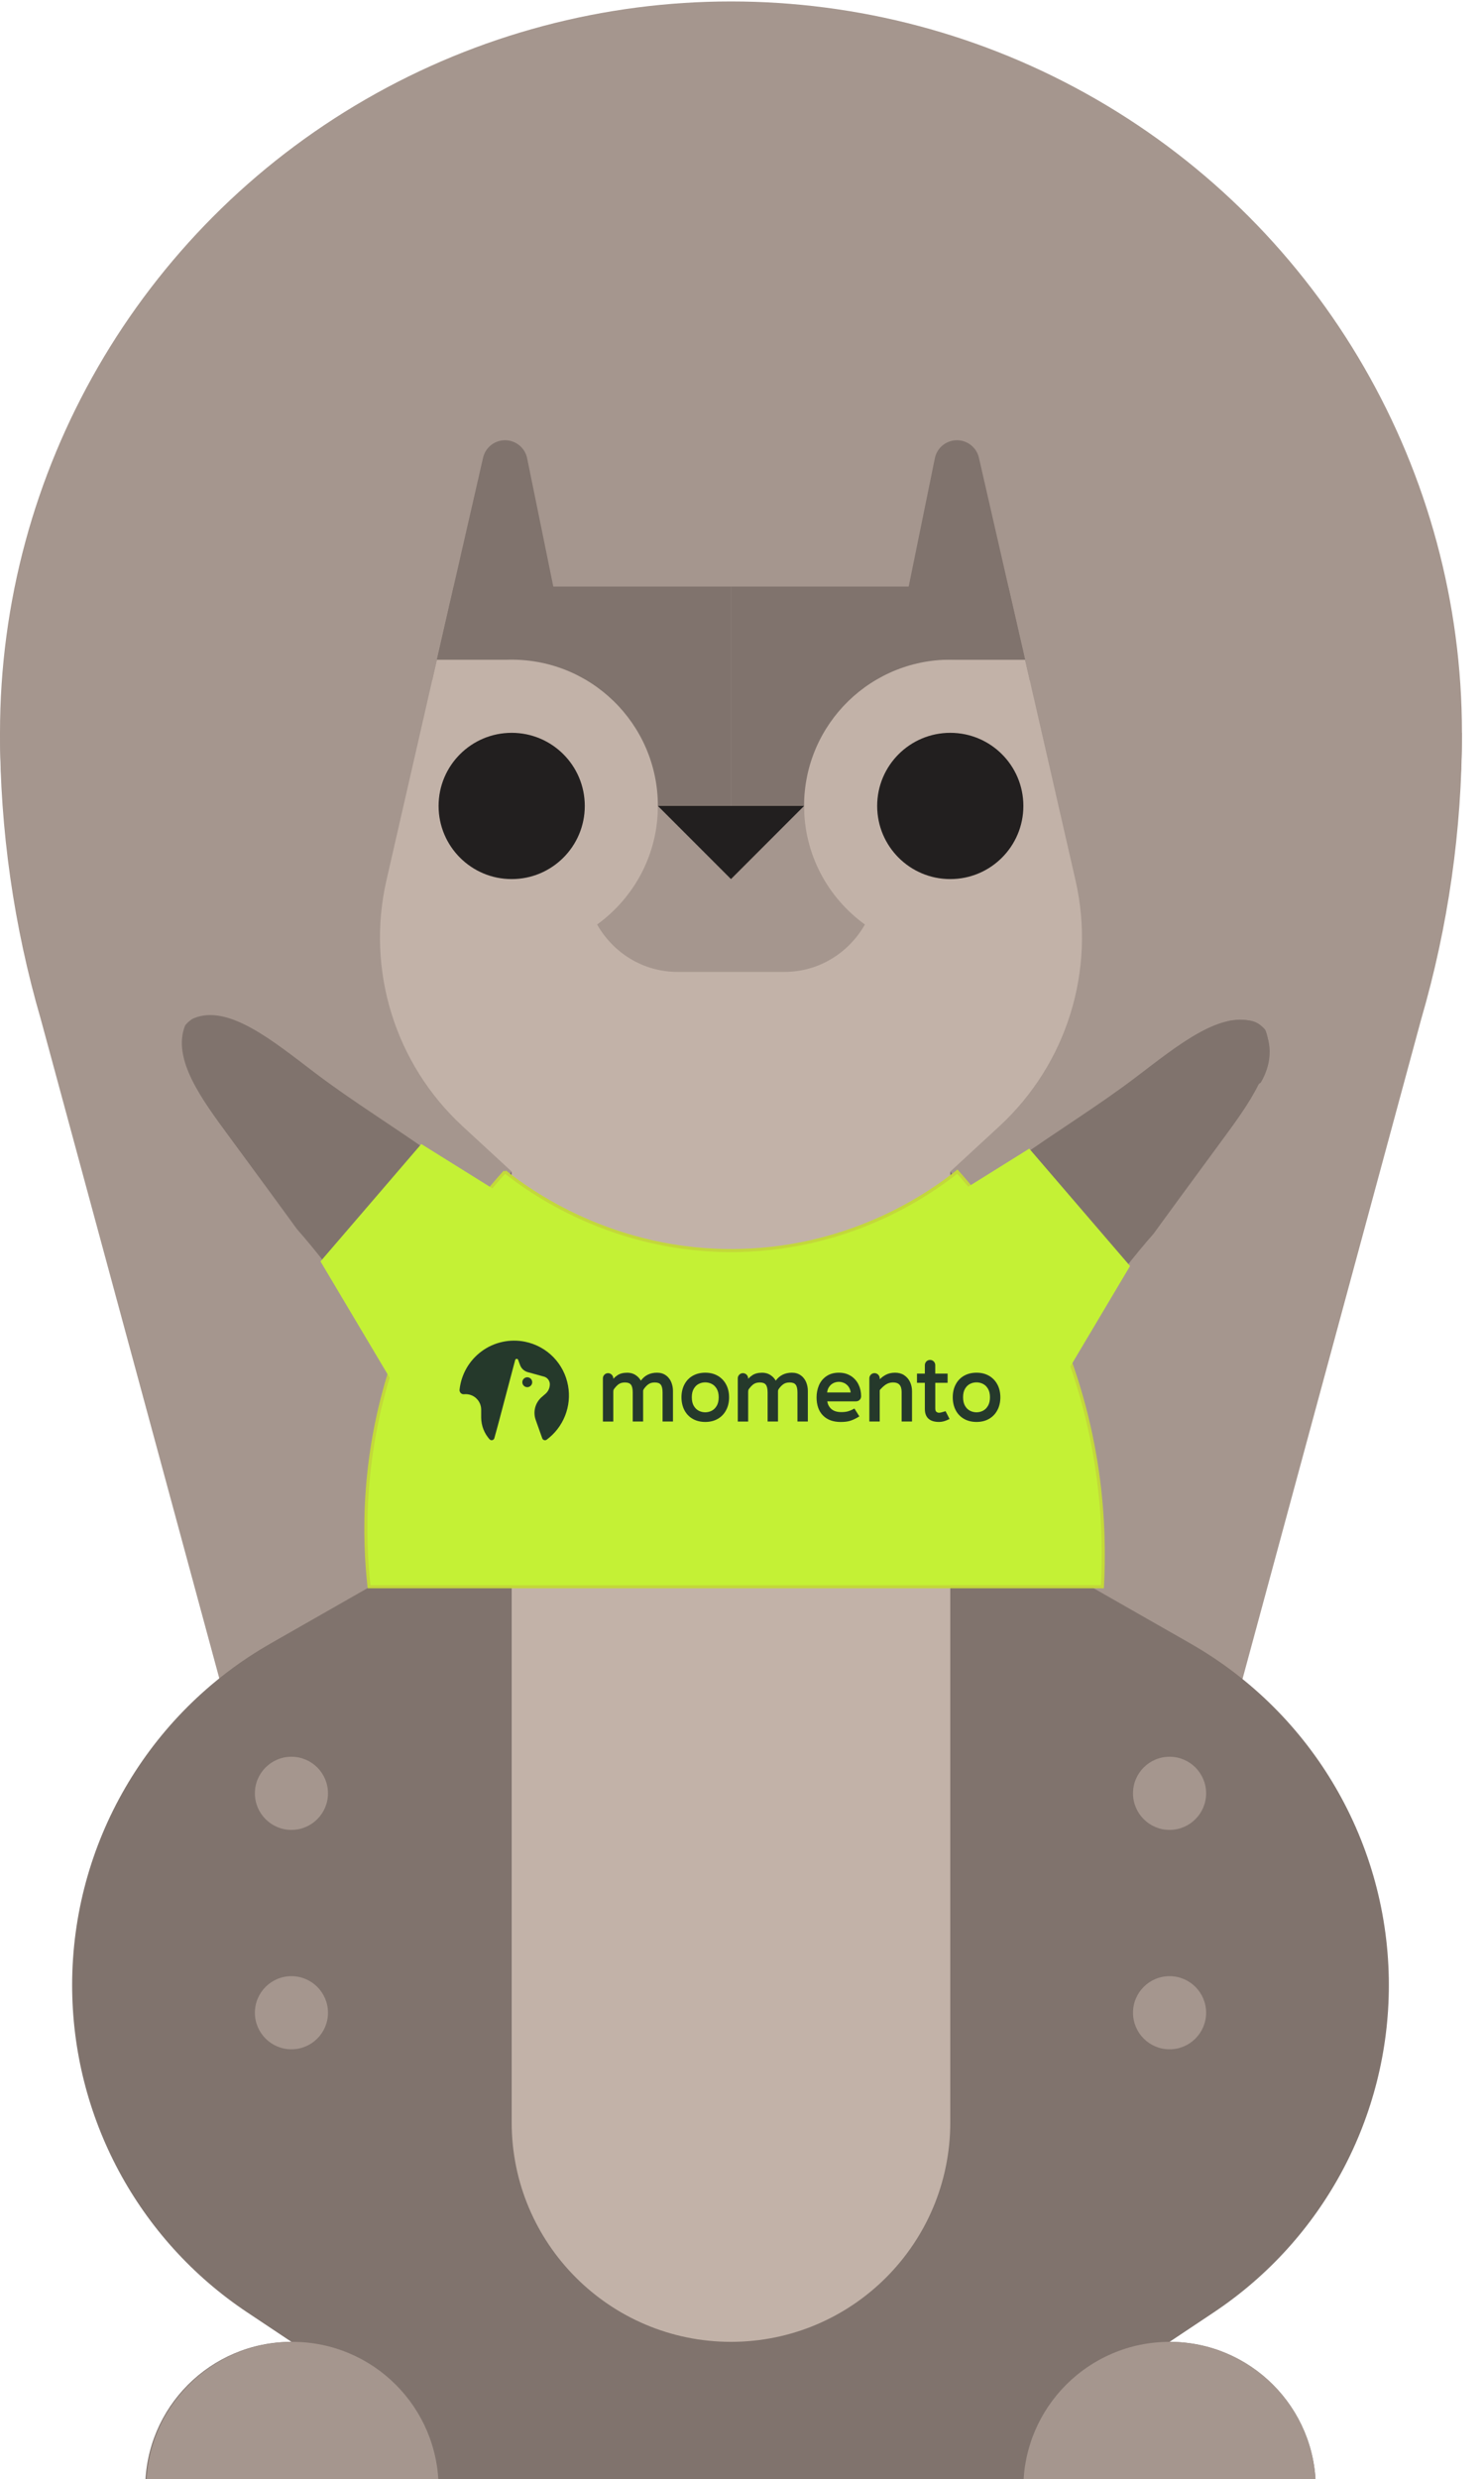 <?xml version="1.0" encoding="UTF-8"?>
<svg id="Layer_1" data-name="Layer 1" xmlns="http://www.w3.org/2000/svg" xmlns:xlink="http://www.w3.org/1999/xlink" viewBox="0 0 479.93 801.35">
  <defs>
    <style>
      .cls-1 {
        clip-path: url(#clippath);
      }

      .cls-2 {
        fill: none;
      }

      .cls-2, .cls-3, .cls-4, .cls-5, .cls-6, .cls-7, .cls-8 {
        stroke-width: 0px;
      }

      .cls-3 {
        fill: #221f1f;
      }

      .cls-9 {
        stroke: #c3d83a;
        stroke-miterlimit: 10;
      }

      .cls-9, .cls-4 {
        fill: #c4f135;
      }

      .cls-5 {
        fill: #a5968e;
      }

      .cls-6 {
        fill: #c2b2a8;
      }

      .cls-7 {
        fill: #80736d;
      }

      .cls-8 {
        fill: #25392b;
      }
    </style>
    <clipPath id="clippath">
      <rect class="cls-2" x="194.98" y="439.56" width="128.53" height="20.06"/>
    </clipPath>
  </defs>
  <circle class="cls-5" cx="236.4" cy="236.87" r="236.4"/>
  <path class="cls-5" d="M0,236.87C0,268.23,4.45,299.44,13.22,329.55l128.62,474.69h47.28v-378.24C189.12,321.54,104.45,236.87,0,236.87Z"/>
  <path class="cls-5" d="M472.81,236.87c0,31.36-4.45,62.56-13.22,92.68l-128.62,474.69h-47.28v-378.24c0-104.45,84.67-189.12,189.12-189.12Z"/>
  <rect class="cls-7" x="141.84" y="709.68" width="189.12" height="94.56"/>
  <polygon class="cls-7" points="236.4 284.15 212.76 260.51 139.79 219.81 146.7 189.59 236.4 189.59 236.4 284.15"/>
  <path class="cls-7" d="M307.32,378.71h-23.64v378.24h23.64l42.6-43.09v-224.24c0-40.97-15.18-80.49-42.6-110.92Z"/>
  <path class="cls-7" d="M385.04,531.26l-101.67-57.99v296.58l94.87-12.89,14.33-9.55c35.36-23.57,56.59-63.25,56.59-105.75h0c0-45.65-24.48-87.78-64.13-110.4Z"/>
  <path class="cls-7" d="M189.12,378.71h-23.64c-27.42,30.44-42.6,69.95-42.6,110.92v220.04h66.24v-330.96Z"/>
  <g>
    <path class="cls-7" d="M87.45,531.26l101.67-57.99v296.58s-94.87-12.89-94.87-12.89l-14.33-9.55c-35.36-23.57-56.59-63.25-56.59-105.75h0c0-45.65,24.48-87.78,64.13-110.4Z"/>
    <path class="cls-6" d="M236.4,756.96h0c-39.17,0-70.92-31.75-70.92-70.92v-401.89h141.84v401.89c0,39.17-31.75,70.92-70.92,70.92Z"/>
    <path class="cls-7" d="M46.97,804.24c0-26.11,21.17-47.28,47.28-47.28h94.56s.31,42.34.31,47.28H46.97Z"/>
  </g>
  <polygon class="cls-7" points="236.4 284.15 260.04 260.51 333.02 219.81 326.1 189.59 236.4 189.59 236.4 284.15"/>
  <path class="cls-6" d="M260.04,260.51c0-26.6,21.96-48.06,48.73-47.26h22.73s.03.09.03.09l16.29,71.2c6.64,29-2.76,59.33-24.62,79.5l-15.89,14.66h-47.28v-118.2Z"/>
  <g>
    <path class="cls-7" d="M183.76,213.23l-13.28-65.09c-.69-3.4-3.68-5.84-7.15-5.84h0c-3.4,0-6.35,2.35-7.11,5.67l-14.93,65.25h42.47Z"/>
    <path class="cls-6" d="M212.76,260.51c0-26.6-21.96-48.06-48.73-47.26h-22.73l-.03.09-16.29,71.2c-6.64,29,2.76,59.33,24.62,79.5l15.89,14.66h47.28v-118.2Z"/>
    <circle class="cls-3" cx="165.48" cy="260.51" r="23.64"/>
  </g>
  <path class="cls-5" d="M260.04,260.51h-47.28c0,15.79-7.77,29.73-19.65,38.32,5.15,9.1,14.8,15.32,26.01,15.32h34.58c11.2,0,20.86-6.22,26.01-15.32-11.89-8.59-19.66-22.53-19.66-38.32Z"/>
  <polygon class="cls-3" points="236.4 284.15 260.04 260.51 212.76 260.51 236.4 284.15 236.4 284.15"/>
  <path class="cls-7" d="M289.05,213.23l13.28-65.09c.69-3.4,3.68-5.84,7.15-5.84h0c3.4,0,6.35,2.35,7.11,5.67l14.93,65.25h-42.47Z"/>
  <circle class="cls-3" cx="307.32" cy="260.51" r="23.64"/>
  <path class="cls-7" d="M425.53,804.24c0-26.11-21.17-47.28-47.28-47.28h-94.56s-.31,42.34-.31,47.28h142.15Z"/>
  <g>
    <circle class="cls-5" cx="94.25" cy="650.58" r="11.82"/>
    <circle class="cls-5" cx="94.25" cy="579.66" r="11.82"/>
  </g>
  <g>
    <circle class="cls-5" cx="378.24" cy="650.58" r="11.82"/>
    <circle class="cls-5" cx="378.24" cy="579.66" r="11.82"/>
  </g>
  <path class="cls-5" d="M47.28,804.24c0-26.11,21.17-47.28,47.28-47.28s47.28,21.17,47.28,47.28"/>
  <path class="cls-5" d="M330.96,804.24c0-26.11,21.17-47.28,47.28-47.28s47.28,21.17,47.28,47.28"/>
  <path class="cls-9" d="M163.29,378.71c7.06,5.63,34.8,26.39,75.77,25.49,37.72-.83,63.04-19.51,70.54-25.49,9.67,10.86,21.28,26.35,30.6,46.77,16.45,36.02,17.33,68.86,16.32,87.4H119.35c-1.7-15.37-2.67-43.15,8.61-75.16,9.93-28.2,25.2-47.86,35.33-59.01Z"/>
  <path class="cls-7" d="M138.15,461.93c8.31-6.15,18.3-14.69,28.23-26.15,9.71-11.2,16.64-22.05,21.52-30.99-20.42-12.32-36.3-23.28-47.02-30.99-12.85-9.25-26.43-17.47-39.04-27.04-13.61-10.33-28-22.28-39.2-17.62-1,.42-2.62,1.93-2.83,2.47-4.16,10.75,5.43,23.72,14.23,35.67,22.66,30.77,21.66,29.63,22.1,30.13,11.51,13.12,26.77,33.47,42.01,64.52Z"/>
  <path class="cls-4" d="M191.76,404.39c-18.5-11.53-37.01-23.07-55.51-34.6-10.87,12.65-21.74,25.3-32.6,37.94,11.45,19.24,22.89,38.49,34.34,57.73,9.54-6.57,21.61-16.33,33.29-30.26,9.32-11.11,15.89-21.89,20.49-30.82Z"/>
  <path class="cls-7" d="M330.96,463.42c-8.31-6.15-18.3-14.69-28.23-26.15-9.71-11.2-16.64-22.05-21.52-30.99,20.42-12.32,36.3-23.28,47.02-30.99,12.85-9.25,26.43-17.47,39.04-27.04,13.61-10.33,28-22.28,39.2-17.62,1,.42,2.62,1.93,2.83,2.47,4.16,10.75-5.43,23.72-14.23,35.67-22.66,30.77-21.66,29.63-22.1,30.13-11.51,13.12-26.77,33.47-42.01,64.52Z"/>
  <path class="cls-4" d="M277.35,405.88c18.5-11.53,37.01-23.07,55.51-34.6,10.87,12.65,21.74,25.3,32.6,37.94-11.45,19.24-22.89,38.49-34.34,57.73-9.54-6.57-21.61-16.33-33.29-30.26-9.32-11.11-15.89-21.89-20.49-30.82Z"/>
  <path class="cls-7" d="M397.61,329.97h0c-1.2.32-9.67,2.7-12.82,10.65-.67,1.69-3.19,8.16.72,12.9,2.71,3.3,7.88,4.37,12.9,2.87,3.11-2.15,6.21-4.3,9.32-6.45,4.7-7.93,3.25-16.3-1.26-19.29-2.49-1.65-9.03-.68-8.86-.67Z"/>
  <g>
    <path class="cls-8" d="M158.34,465.24c.11.12.25.2.4.25.15.05.31.05.47.01.15-.04.3-.11.41-.22.12-.11.2-.25.25-.4l1.21-4.41,5.52-20.84c.03-.11.09-.22.18-.29.09-.07.2-.11.32-.11s.23.04.32.11c.09.07.16.17.18.29l.59,1.6c.21.57.55,1.08,1,1.48.45.4.99.69,1.58.84l5.16,1.42c.5.14.95.42,1.28.82.34.4.54.88.6,1.4.04.62-.07,1.24-.3,1.81-.24.57-.6,1.08-1.06,1.49l-1.29,1.11c-1.02.9-1.75,2.08-2.09,3.39-.34,1.32-.28,2.7.18,3.98l2.11,5.93c.05.13.13.26.23.36.1.1.23.17.36.22.14.04.28.06.42.04.14-.02.28-.07.4-.15,2.67-1.97,4.74-4.65,5.97-7.74,1.23-3.09,1.56-6.46.97-9.72-.62-3.49-2.28-6.71-4.76-9.25-2.48-2.53-5.66-4.26-9.14-4.97-2.42-.49-4.91-.47-7.33.05-2.41.53-4.69,1.55-6.68,3.01-1.99,1.46-3.66,3.31-4.9,5.45-1.23,2.14-2.01,4.51-2.28,6.96-.03.2,0,.41.06.61.07.2.18.37.33.52.15.14.33.25.52.32.2.06.4.08.61.05.7-.06,1.4.02,2.06.24.66.22,1.27.58,1.78,1.05.51.47.93,1.05,1.21,1.68.28.64.42,1.33.42,2.03v2.58c.03,2.58.99,5.06,2.71,6.99Z"/>
    <path class="cls-8" d="M170.52,448.38c.88,0,1.6-.72,1.6-1.6s-.72-1.6-1.6-1.6-1.6.72-1.6,1.6.72,1.6,1.6,1.6Z"/>
    <g class="cls-1">
      <g>
        <path class="cls-8" d="M215.38,444.58c-.78-.58-1.76-.88-2.9-.88-2.22,0-3.98.86-5.22,2.57-.35-.62-.84-1.17-1.46-1.63-.83-.62-1.83-.93-2.97-.93-1.27,0-2.33.27-3.14.81-.49.33-.94.71-1.35,1.14v-.11c0-.46-.17-.87-.5-1.2-.66-.66-1.74-.66-2.38,0-.32.33-.48.73-.48,1.19v13.95h3.36v-9.2c0-.26,0-.54.03-.81.03-.28.19-.49.36-.71.34-.46.73-.87,1.17-1.23.57-.45,1.3-.68,2.19-.68.94,0,1.6.24,1.96.72.39.51.58,1.36.58,2.51v9.39h3.36v-9.04c0-.25,0-.51,0-.76,0-.3.06-.45.23-.7.37-.54.81-1.04,1.33-1.44.58-.46,1.29-.68,2.19-.68.94,0,1.6.24,1.96.72.39.51.58,1.36.58,2.51v9.39h3.36v-9.91c0-.96-.18-1.89-.54-2.78-.37-.9-.94-1.65-1.71-2.22Z"/>
        <path class="cls-8" d="M232.11,444.69c-1.16-.66-2.51-.99-4.02-.99s-2.89.33-4.05.99c-1.17.66-2.08,1.62-2.71,2.83-.63,1.2-.94,2.6-.94,4.14s.32,2.94.94,4.14c.63,1.21,1.54,2.17,2.71,2.83,1.16.66,2.52.99,4.05.99s2.86-.33,4.02-.99c1.17-.66,2.08-1.61,2.72-2.83.64-1.2.96-2.6.96-4.14s-.32-2.94-.96-4.14c-.64-1.21-1.56-2.16-2.72-2.83ZM231.78,454.42c-.43.72-.97,1.25-1.62,1.58-1.34.68-2.88.66-4.18,0-.65-.33-1.19-.86-1.61-1.57-.42-.72-.64-1.66-.64-2.79s.21-2.04.64-2.76c.42-.71.96-1.24,1.6-1.56.66-.33,1.37-.49,2.11-.49s1.42.17,2.08.49c.64.32,1.19.84,1.62,1.56.43.72.65,1.65.65,2.76s-.22,2.07-.65,2.78Z"/>
        <path class="cls-8" d="M292.41,444.5c-.83-.53-1.82-.8-2.94-.8-1.2,0-2.27.26-3.17.77-.62.36-1.22.8-1.79,1.33v-.26c0-.46-.17-.87-.5-1.2-.66-.66-1.74-.66-2.38,0-.31.33-.48.73-.48,1.19v13.95h3.36v-8.1c0-.56,0-1.12,0-1.69,0-.08,0-.16,0-.24,0-.19.25-.39.37-.53.17-.18.34-.36.52-.53.33-.31.69-.6,1.07-.86.69-.45,1.48-.68,2.35-.68,1.89,0,2.77.99,2.77,3.12v9.51h3.36v-9.79c0-1.08-.22-2.09-.65-3-.44-.92-1.08-1.65-1.91-2.19Z"/>
        <path class="cls-8" d="M322.56,447.52c-.64-1.21-1.56-2.16-2.72-2.83-1.16-.66-2.51-.99-4.02-.99s-2.89.33-4.05.99c-1.17.66-2.08,1.62-2.71,2.83-.63,1.21-.94,2.6-.94,4.14s.32,2.94.94,4.14c.63,1.22,1.55,2.17,2.71,2.83,1.16.66,2.52.99,4.05.99s2.86-.33,4.02-.99c1.16-.66,2.08-1.61,2.72-2.83.64-1.2.96-2.6.96-4.14s-.32-2.94-.96-4.14ZM319.51,454.42c-.43.72-.97,1.25-1.62,1.58-1.34.68-2.88.66-4.18,0-.65-.33-1.19-.86-1.61-1.57-.42-.72-.64-1.66-.64-2.79s.21-2.04.64-2.76c.42-.71.96-1.24,1.6-1.56.66-.33,1.37-.49,2.11-.49s1.42.17,2.08.49c.65.32,1.19.84,1.62,1.56.43.72.65,1.65.65,2.76s-.22,2.06-.65,2.78Z"/>
        <path class="cls-8" d="M275.16,444.75c-1.09-.7-2.39-1.05-3.87-1.05-1.58,0-2.93.38-4.02,1.13-1.09.74-1.9,1.73-2.42,2.94-.51,1.19-.77,2.5-.77,3.9,0,2.5.69,4.47,2.07,5.86,1.37,1.39,3.3,2.1,5.72,2.1,1.17,0,2.15-.11,2.91-.33.75-.22,1.52-.55,2.29-.98.03-.02.05-.03.08-.05l.77-.45-1.6-2.54-.8.42c-.46.21-.93.4-1.4.52-.57.14-1.25.22-2.01.22-1.41,0-2.51-.34-3.27-1.02-.69-.61-1.12-1.42-1.31-2.46h9.27c.51,0,.92-.16,1.23-.49.31-.32.46-.71.46-1.18,0-1.35-.28-2.61-.84-3.76-.56-1.15-1.4-2.09-2.48-2.79ZM267.49,450.08c.09-.69.3-1.28.62-1.76.38-.57.86-.99,1.42-1.26,1.15-.54,2.36-.54,3.52,0,.57.27,1.05.69,1.44,1.26.33.48.54,1.07.63,1.76h-7.62Z"/>
        <path class="cls-8" d="M259,444.58c-.78-.58-1.76-.88-2.9-.88-2.22,0-3.98.86-5.22,2.57-.35-.62-.84-1.17-1.46-1.63-.83-.62-1.83-.93-2.97-.93-1.27,0-2.33.27-3.14.81-.49.33-.94.71-1.35,1.14v-.11c0-.46-.17-.87-.5-1.2-.66-.66-1.74-.66-2.38,0-.32.33-.48.73-.48,1.19v13.95h3.36v-9.2c0-.26,0-.54.03-.81.03-.28.19-.49.36-.71.34-.46.73-.87,1.17-1.23.57-.45,1.3-.68,2.19-.68.94,0,1.6.24,1.96.72.39.51.58,1.36.58,2.51v9.39h3.36v-9.04c0-.25,0-.51,0-.76,0-.3.06-.45.23-.7.37-.54.81-1.04,1.33-1.44.58-.46,1.29-.68,2.19-.68.94,0,1.6.24,1.96.72.39.51.58,1.36.58,2.51v9.39h3.36v-9.91c0-.96-.18-1.89-.54-2.78-.37-.9-.94-1.65-1.71-2.22Z"/>
        <path class="cls-8" d="M305.79,456.14l-1.26.37c-.7.18-1.14.26-1.72-.18-.26-.2-.34-.68-.34-1.09v-8.27h3.99v-2.98h-4v-2.74c0-.93-.75-1.68-1.68-1.68s-1.68.75-1.68,1.68v2.74h-2.55v2.98h2.55v8.5c0,2.72,1.58,4.15,4.56,4.15.86,0,1.67-.18,2.45-.52l.98-.44-1.3-2.53Z"/>
      </g>
    </g>
  </g>
</svg>